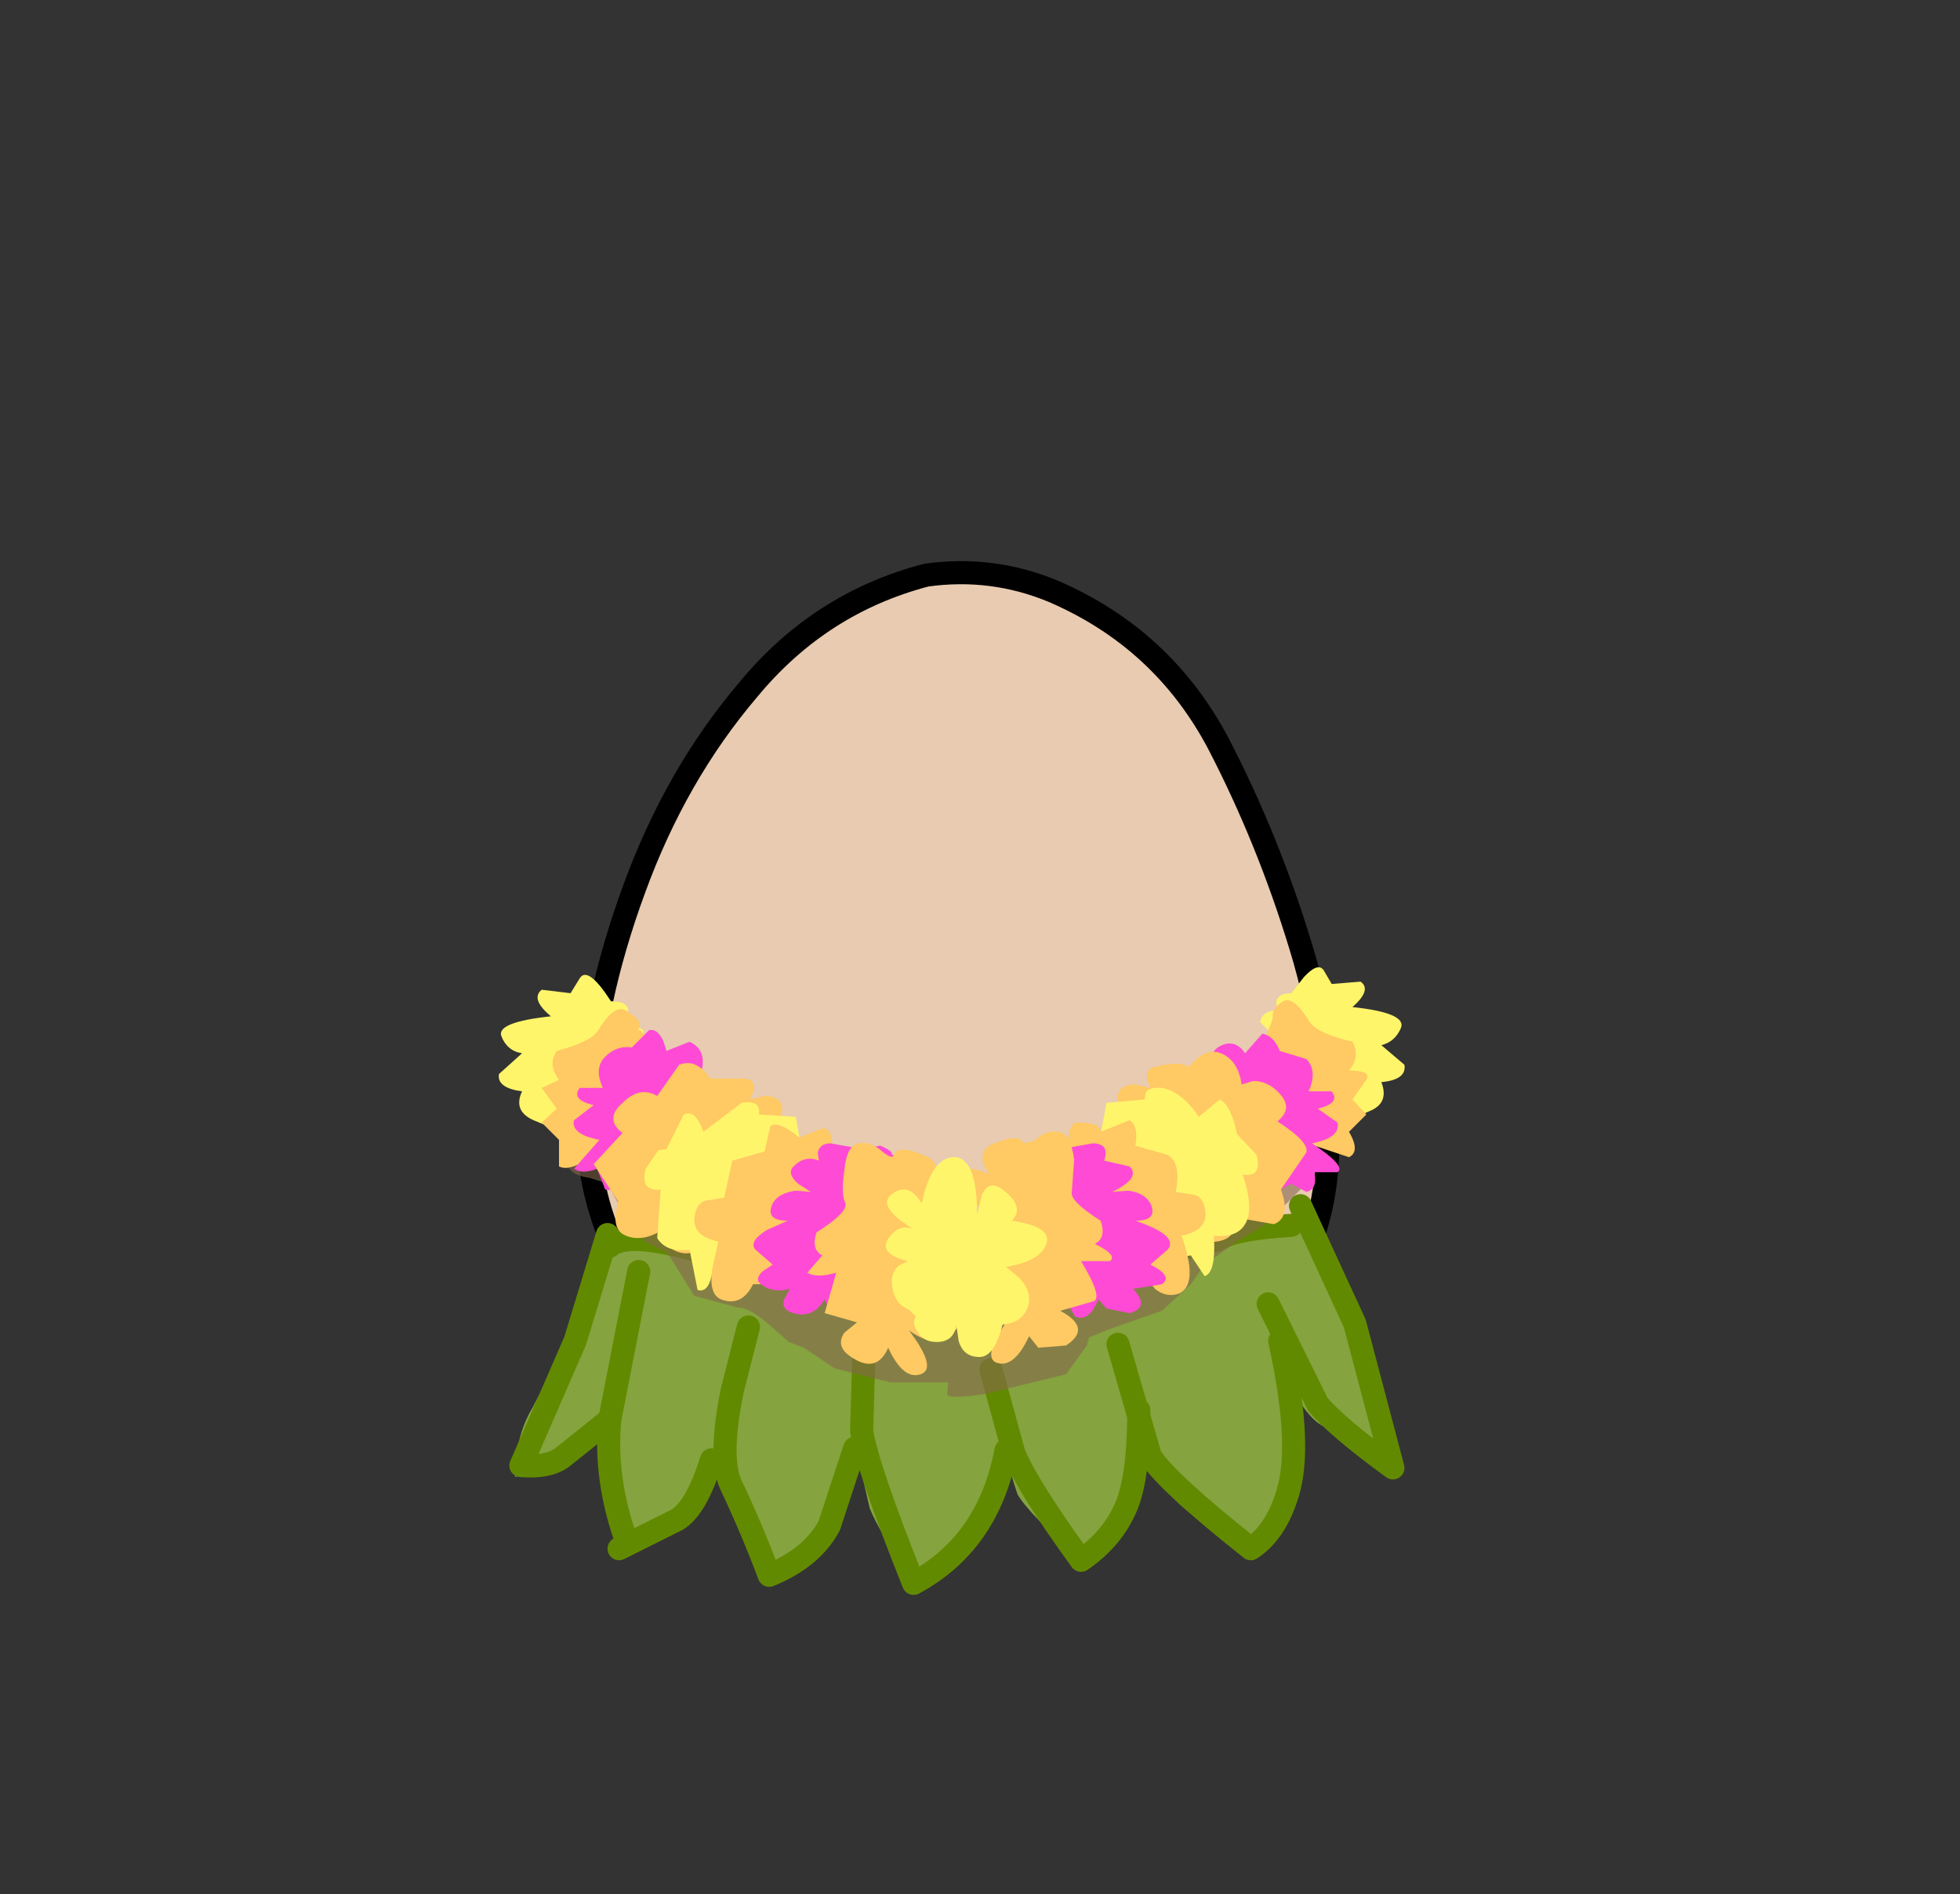 <svg xmlns:xlink="http://www.w3.org/1999/xlink" height="82" width="84.85" xmlns="http://www.w3.org/2000/svg"><rect width="100%" height="100%" fill="#333333" stroke="none"/><g transform="translate(37.4 42.25)"><use height="38" transform="translate(-11.95 -17.45)" width="32.05" xlink:href="#a"/><use height="38.95" transform="translate(-12.45 -17.95)" width="33.05" xlink:href="#b"/><use height="27.15" transform="translate(-15.8 -.35)" width="39.2" xlink:href="#c"/></g><defs><path d="M27.35 7.4q2.15 4.15 3.55 8.75 1.45 4.7 1.15 9.5-.35 4.95-4.2 8.1-3.8 3.2-8.75 4.05l-2.6.2q-3.6 0-7.05-1.15-4.65-1.6-7.1-5.5Q-.2 27.4.05 23q.2-4.4 2-9.3Q3.85 8.75 7 5.05 10.1 1.3 14.7.1l1.8-.1q1.9.05 3.7.8 4.75 2.05 7.15 6.6" fill="#e8cbb1" fill-rule="evenodd" transform="translate(-.05)" id="d"/><path d="M27.35 7.4Q24.95 2.85 20.2.8 17.55-.3 14.7.1 10.1 1.3 7 5.05q-3.15 3.7-4.95 8.65-1.8 4.9-2 9.3-.25 4.4 2.3 8.35 2.45 3.9 7.1 5.5 4.65 1.55 9.65.95 4.95-.85 8.75-4.05 3.85-3.15 4.2-8.1.3-4.8-1.15-9.5-1.4-4.6-3.55-8.75Z" fill="none" stroke="#000" stroke-linecap="round" stroke-linejoin="round" transform="translate(.45 .5)" id="e"/><use height="38" width="32.05" xlink:href="#d" id="a"/><use height="38.95" width="33.05" xlink:href="#e" id="b"/><g id="c"><path d="M20.95 14.2H21l1.65 4.25.5 2.85Q21 19.95 20 19.55q-.75-.3-1.5-1.75l-.1.05.25 3.1q0 1.5-1.9 3.85-2.6-1.35-3.25-2.1l-1.6-3q0 2.45-.5 3.25l-2 2.35q-2.25-2-2.75-2.85l-.65-2q-.85 3.1-1.5 3.85l-2.35 2q-1.5-2.25-1.9-3.25l-.6-2.6H-.4q-.75 2.85-1.1 3.35-.35.65-2.6 2.15l-1.5-3.15-.65-2.6-1.5 2.75q-.75.6-2.85 1.85l-.65-4.5.25-1.75q-1 1.75-2 2.25l-2.1.9q0-1.75.75-3l1.9-3.65q.15-1.35.95-2.6l.75-.95q.7-.75 4.35.45 4.95 1.65 9 1.55 4.05-.1 10.75-1.7 5.3-1.25 5.75-.8 1.25 1.25 1.85 3.2" fill="#85a33e" fill-rule="evenodd" transform="translate(15.8 .35)"/><path d="M18.5 10.8q-2.5.15-3.25.65L9.8 12.8l-7.2.85-7.45-.95q-5.1-1.9-6.15-1m-.1-.5-1.4 4.6-2.35 5.4q1.25.1 1.85-.4l2-1.6m29-3.4q.95 4.3.4 6.4-.5 1.85-1.65 2.6-3.6-2.85-4.35-4L11 15.95m7.9-6 2.35 5.1 1.65 6.25q-2.4-1.75-3.25-2.75L17.5 14.2" fill="none" stroke="#628a00" stroke-linecap="round" stroke-linejoin="round" transform="translate(15.8 .35)"/><path d="M11.9 18.8q0 3.15-.65 4.4-.6 1.25-1.85 2.1-2.25-3.1-2.9-4.6l-1-3.65m.65 3.5q-.75 4-4 5.75-2-5-2.25-6.6l.1-3.4m-.4 4.15-1.1 3.35q-.75 1.4-2.6 2.15-.75-2-1.65-3.9-.55-1.15.05-4.1l.7-2.75m-4.75-2.4L-11 19.2q-.25 2.6.75 5.35" fill="none" stroke="#628a00" stroke-linecap="round" stroke-linejoin="round" transform="translate(15.8 .35)"/><path d="M10.25 9.35q2-.75 9.15-4.6l-.5 4.5-1.5 1.5-1.25.75-1.4 1-.6.85-1.25 1.15-2.15.75-1 .4-.1.35-.9 1.25-3.5.85q-1.6.25-1.65 0l.05-.5h-2.5l-2.4-.6-1.35-.9-.65-.25-.85-.75q-.85-.75-1.4-.75l-1.85-.5L-8.5 12l-1-.5-1-1.4-.6-1.1-.75-.25q-1.9-.25-.35-2.4l.45-1 1.5-.25q.45 0 2.25.9 2.2 1.1 3.9 3 .6.7 3.1 1.4l4.15.6q2.7 0 7.1-1.65" fill="#85674e" fill-opacity=".6" fill-rule="evenodd" transform="translate(15.8 .35)"/><path d="M-6.6 20.95q-.65 2.1-1.5 2.6l-2.5 1.25" fill="none" stroke="#628a00" stroke-linecap="round" stroke-linejoin="round" transform="translate(15.8 .35)"/><path d="M21.5.25q.5.35-.35 1.1 2.35.25 2.1.9-.25.6-.85.75l1 .85q.1.65-1 .75.35.9-.5 1.25l-.9.4q-.25.6-1 .6-.45 0-.4-.4l.15-.45q-1.85.25-1.85-.65 0-.55.45-.75l.4-.1q-1.25-.15-1.35-.65l.75-.85-1-1q.1-.5.75-.5l-.05-.35q.05-.4.65-.4l.55-.7q.6-.65.85-.3l.35.6 1.25-.1" fill="#fff56b" fill-rule="evenodd" transform="translate(15.8 .35)"/><path d="M21 4.1q1 0 .75.4l-.6.85.6.65-.75.75q.5.85 0 1.1l-1.5-.5q.15-.25-.35.25l-.65-.05-.25-.45q-.85.65-1.1.25V6.6q-.9.15-1-.25l1-.6-1.4-1.15.75-.25.25-.75q.35-.15.9-1.6l.05-.2q-.05-.4.45-.7.45-.25 1.15.9.35.5 1.85.85.35.65-.15 1.25" fill="#ffc963" fill-rule="evenodd" transform="translate(15.8 .35)"/><path d="m16.5 3.35.75-.85q.5.1.75.75l1.15.35q.5.5.1 1.4h1q.4.5-.6.75l.85.6q.15.65-1.1.9 1.5 1 1.1 1.25h-1q.15.75-.35.85L18.5 9q-.85.5-1.5.35-.35-.05-.15-.7l.3-.65q-1.9.25-2-.4l.5-.85q-1.15-.15-1-.75l.75-.75-.35-.95q-.25-1 .45-1.3.6-.25 1 .35" fill="#ff4ad5" fill-rule="evenodd" transform="translate(15.8 .35)"/><path d="M16.85 4.55q.6 0 1.05.45.75.7 0 1.3 1.4.9 1.25 1.35l-1.1 1.6q.45 1.2-.3 1.5l-1.7-.3q.15.9-.75 1.05-.6.1-1.15-.6-.55-.65-.4-1.05-1.05-.6-1.35-1.15l.15-1.8-.85-.6q-.8-.7-.7-1.15.1-.45.75-.45l.65.15-.15-.4q-.05-.4.3-.5 1.15-.3 1.5 0l.4-.4q.55-.4 1-.2.75.3.9 1.35l.5-.15" fill="#ffc963" fill-rule="evenodd" transform="translate(15.8 .35)"/><path d="m12.15 5.35.05-.3q.15-.25.7-.2.85.15 1.6 1.25l.9-.75q.5.25.75 1.5l.85.9q.25 1-.6.85.5 1.5.1 2.15-.35.6-1.35.5.1 1.6-.4 1.75l-.6-.9-1.4.25-.1-1.1q-1.15.1-1.4-.5l.4-1.5Q9.5 9.6 9.5 9l1.15-1.15L9.25 7l1-.15.25-1.35 1.65-.15" fill="#fff56b" fill-rule="evenodd" transform="translate(15.8 .35)"/><path d="M13.75 11.25q.75 2.1-.1 2.5-.55.2-1.05-.2l-.35-.45q-1.6 0-1.85-.35l.1-1q-1 .1-1.25-.65-.15-.45.15-.7.15-.1.35-.15-1.35.25-1.35-.65l.35-1-.7-.55q-.6-.6-.15-.8.75-.4 1 .6l-.05-.75q.05-.75.4-.75 1 0 1 .4l1.25-.5q.4.25.25 1.1l1.4.4q.6.35.35 1.6l.6.1q.5 0 .65.55.25 1-1 1.25" fill="#ffc963" fill-rule="evenodd" transform="translate(15.8 .35)"/><path d="m13.15 11.85-.75.65q1 .5.5.85l-1.25.2q.75.8-.15 1.05l-1-.2-.35-.4q-.4 1-1 .75L8.4 13.5q-1.25-.9-1.25-1.4l.6-.6q-1.25-.9-1.25-1.4l.65-.5-.9-1.75 1-.1.5-.4q.55-.2.75.15l1.4-.25q.75 0 .5.75l1.1.25q.5.5-.75 1.1l.7-.05q.7.1.95.55.35.75-.65.75 1.9.65 1.4 1.25" fill="#ff4ad5" fill-rule="evenodd" transform="translate(15.8 .35)"/><path d="M4.4 10.85q.6-.5 1.1-.6L4.25 9.6q-1.15-.7-.6-1 .85-.5 1.75 0l-.25-.55q-.1-.6.5-.8 1.1-.45 1.25 0l.45-.1q.55-.5 1.05-.4.55.05.7 1.2L9 9.35q-.1.4 1.25 1.25.25.75-.25 1 1 .5.65.75H9.4q1 1.65.5 1.75l-1.4.4q1.4.75.25 1.5l-1.2.1-.4-.5q-.65 1.4-1.4 1.15-.45-.15-.05-1.05l.55-.85q-1.25.9-2 0-.45-.55-.15-.95l.4-.3q-1-.1-.85-1 .05-.55.65-.35l.6.25-.5-.65q-.4-.7 0-1" fill="#ffc963" fill-rule="evenodd" transform="translate(15.8 .35)"/><path d="m-11.2 4.85.45.1q.45.25.45.8 0 .85-1.9.6.5.9-.25.9t-1-.65l-.85-.35q-.9-.4-.5-1.25-1.1-.15-1-.75l1-.9q-.65-.1-.9-.75-.2-.6 2.15-.85-.9-.75-.4-1.15l1.25.15.4-.65q.35-.55 1.35 1 1 0 .65.75l.75.5q.1.5-1 1l.75.9q-.15.5-1.4.6" fill="#fff56b" fill-rule="evenodd" transform="translate(15.8 .35)"/><path d="M-8.95 4q.25.1.25.75l.75.25q.15.35-1.35 1.1 1.1.25 1 .65-.15.35-1 .25.25.35 0 .75-.25.35-1.15-.25-.35 1-.85.5l-.4-.25q-1 .75-1.5.5V7.1l-.75-.75.65-.6-.65-.9.75-.35q-.5-.65-.1-1.25 1.5-.4 1.8-.9.7-1.15 1.2-.85.85.5.5.85.35-.1.85 1.65" fill="#ffc963" fill-rule="evenodd" transform="translate(15.8 .35)"/><path d="m-8.55 3.25 1-.4q1.1.5.1 2.25l.75.75q.15.65-1 .75l.5.9q-.1.6-2 .35.75 1.25.15 1.4l-1.5-.4q-.15.5-.65.4l-.35-.9q-.65.25-1 0l1.1-1.25q-1.25-.25-1.1-.85l.85-.65q-1-.25-.6-.75h1q-.4-.85.1-1.35.5-.5 1.15-.4l.75-.75q.5-.1.75.9" fill="#ff4ad5" fill-rule="evenodd" transform="translate(15.8 .35)"/><path d="m-4.95 5.35.65-.15q.65 0 .75.45.15.7-1.55 1.75.45 1.2.15 1.8l-1.4 1.15q.15.4-.35 1.05-.55.7-1.15.6-.6-.1-.75-.6l-.05-.45q-.9.6-1.65.3-.5-.2-.45-.85l.1-.65-1.05-1.6 1.25-1.35q-.8-.6 0-1.3.75-.75 1.5-.3L-8 3.85q.75-.3 1.35.6h1.55q.6.15.15.9" fill="#ffc963" fill-rule="evenodd" transform="translate(15.8 .35)"/><path d="m-4.55 6 1.6.1.25 1.4 1 .1q.15.5-1.35.9l1.1 1.1q0 .65-2.1.25.6.9.35 1.5-.25.65-1.35.5.35.9-.15 1.15-.5.25-1.35-.25-.15 1-.65.85l-.35-1.75q-1 .15-1.4-.5l.15-2.1q-.9.1-.65-.9l.55-.8.35-.05.75-1.5q.5-.25.85.75L-5.3 5.5q.85-.15.75.5" fill="#fff56b" fill-rule="evenodd" transform="translate(15.8 .35)"/><path d="M-6.05 9.6-5.7 8l1.4-.4.25-1.1q.35-.25 1.25.5l1-.4q.6 0 .35 1.5l.2-.45q.35-.4.8-.15.75.35-.85 1.35l.35 1q0 .9-1.35.65l.35.15q.3.25.15.7-.25.75-1.25.65.35.6.1 1-.25.35-1.85.35-.5 1-1.4.65-.55-.25-.35-1.4l.25-1.1q-1.25-.25-1-1.25.15-.55.65-.55l.6-.1" fill="#ffc963" fill-rule="evenodd" transform="translate(15.8 .35)"/><path d="M.7 7.35q.6.25.5.4l1 .1-.9 1.75.65.5q0 .5-1.25 1.4l.6.6q0 .5-1.25 1.4-.1 1-.75 1.25-.6.25-1-.75-.5.85-1.35.6-.55-.15-.4-.6l.25-.45q-.75.2-1.25-.2-.3-.2.05-.55l.45-.3-.75-.65q-.3-.35.5-.85l.9-.4q-1 0-.65-.75.25-.45 1-.55l.65.05-.55-.35q-.5-.45-.2-.75.5-.5 1.1-.25L-2 7.65q.1-.4.55-.4l1.4.25.75-.15" fill="#ff4ad5" fill-rule="evenodd" transform="translate(15.8 .35)"/><path d="M2.55 7.75q1 .35.25 1.35h1.75q.9.5-1.85 1.65l1.1.6q.65.5-.5 1.65l.6-.25q.6-.2.65.35.15.9-.85 1 1 .4.25 1.25-.75.9-2 0 1.25 1.65.5 1.9t-1.4-1.15q-.5 1.15-1.6.4-.7-.45-.3-1.05L-.3 15l-1.4-.4.5-1.75q-.85.25-1.25 0l.65-.75q-.5-.25-.25-1Q-.7 10.25-.8 9.85q-.2-.4-.05-1.4.1-1.15.65-1.2.5-.1 1.05.4.4.3.45.1.15-.45 1.25 0" fill="#ffc963" fill-rule="evenodd" transform="translate(15.8 .35)"/><path d="m4.9 10.35.2-.85q.3-.7.9-.25 1 .75.4 1.35 1.75.25 1.5 1t-1.75 1l.55.45q.5.5.45 1.05Q7 15 6 15.1q-.35 1.4-1 1.4-.7 0-.9-.7l-.1-.7q-.1.75-.85.75-.55 0-.8-.4-.3-.4-.1-.7l-.3-.3q-.55-.2-.7-.85-.15-.7.25-1.05l.4-.2q-1.4-.35-.75-1.1.4-.5.95-.3l-.5-.35q-.9-.7-.45-1.1.75-.65 1.35.35.45-2.1 1.5-2 .9.15.9 2.5" fill="#fff56b" fill-rule="evenodd" transform="translate(15.8 .35)"/></g></defs></svg>